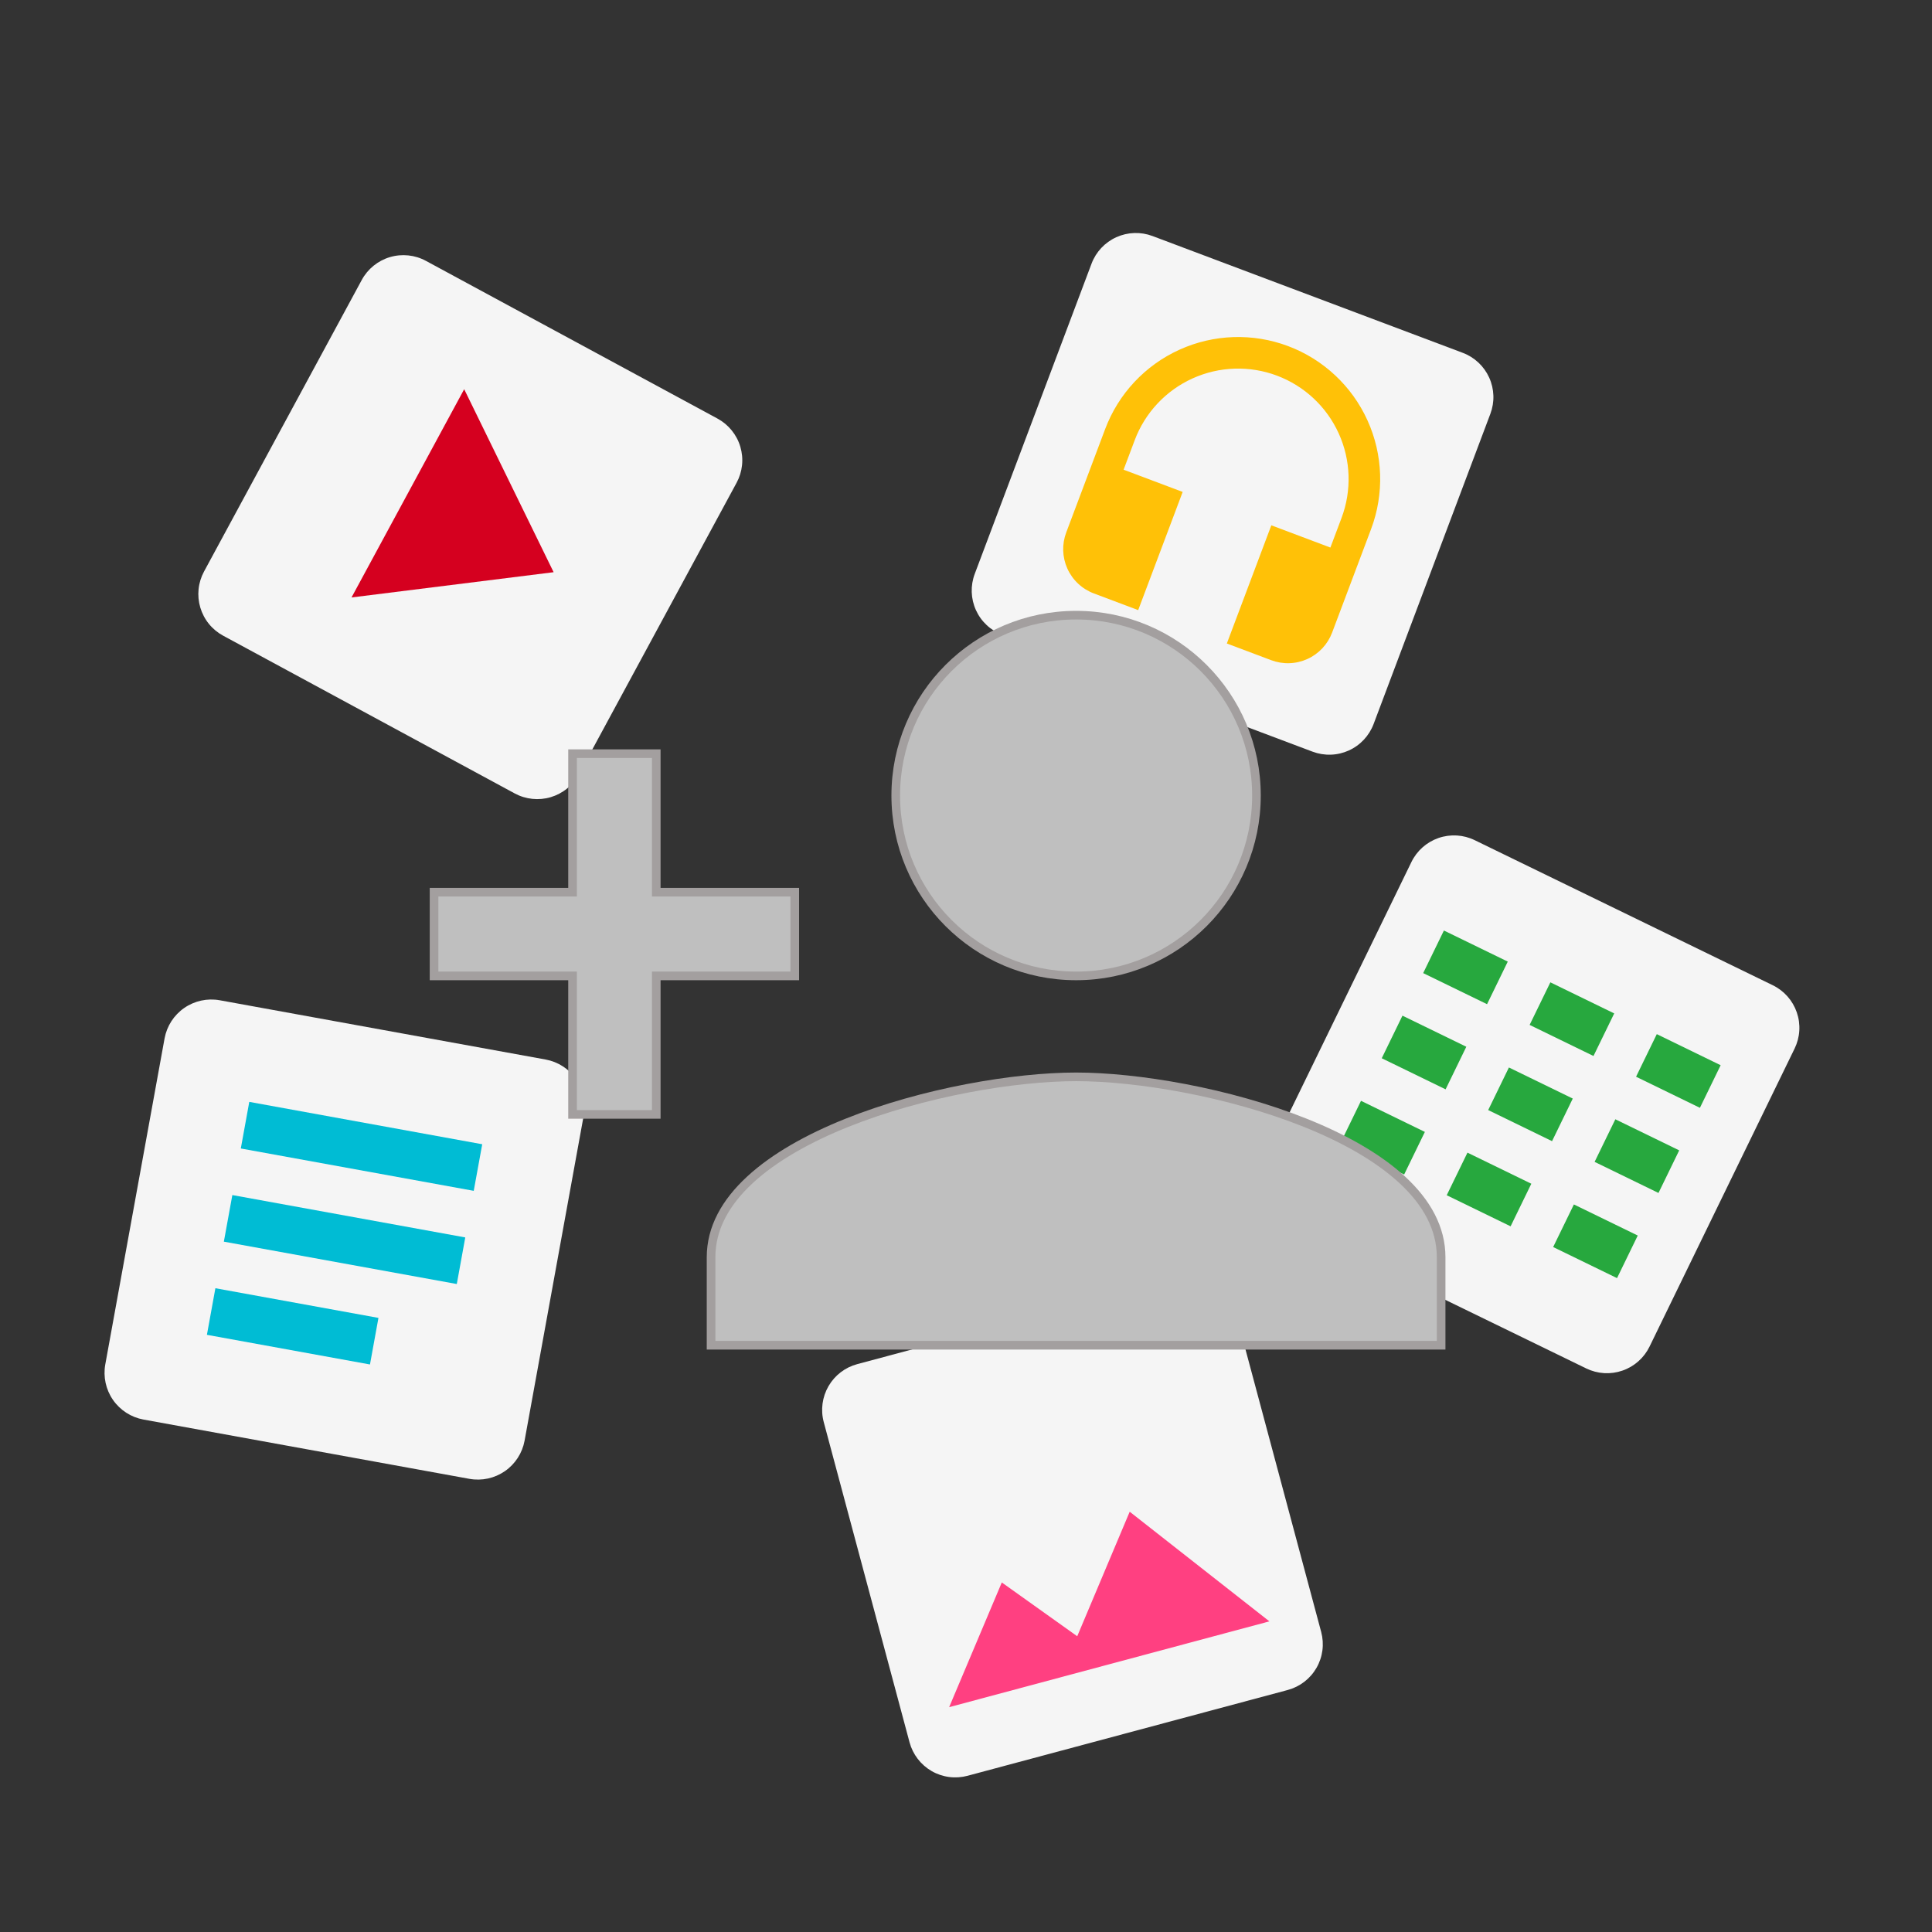 <svg width="112" height="112" viewBox="0 0 112 112" fill="none" xmlns="http://www.w3.org/2000/svg">
<rect x="0" y="0" width="112" height="112" fill="#333333" stroke="none"/>
<path d="M24.692 15.123L41.593 24.265C41.91 24.437 42.19 24.669 42.417 24.949C42.645 25.229 42.815 25.551 42.917 25.896C43.02 26.242 43.054 26.604 43.017 26.963C42.98 27.321 42.873 27.669 42.701 27.986L33.558 44.887C33.387 45.204 33.154 45.484 32.875 45.711C32.595 45.939 32.273 46.109 31.927 46.212C31.582 46.315 31.22 46.348 30.861 46.311C30.502 46.274 30.154 46.167 29.837 45.995L12.937 36.852C12.62 36.681 12.339 36.449 12.112 36.169C11.885 35.889 11.715 35.567 11.612 35.221C11.509 34.876 11.475 34.514 11.512 34.155C11.549 33.796 11.657 33.449 11.828 33.131L20.971 16.231C21.317 15.591 21.904 15.114 22.602 14.906C23.3 14.698 24.052 14.776 24.692 15.123V15.123Z" fill="#F5F5F5"/>
<path d="M32.094 33.171L26.909 22.563L20.378 34.635L32.094 33.171Z" fill="#D5001F"/>
<path d="M85.491 48.706L102.768 57.115C103.093 57.273 103.383 57.493 103.622 57.763C103.861 58.033 104.044 58.347 104.162 58.688C104.28 59.029 104.329 59.389 104.307 59.749C104.286 60.109 104.193 60.461 104.035 60.785L95.626 78.063C95.468 78.387 95.248 78.677 94.978 78.916C94.709 79.155 94.394 79.339 94.053 79.456C93.713 79.574 93.352 79.623 92.992 79.602C92.632 79.58 92.28 79.487 91.956 79.33L74.679 70.92C74.355 70.762 74.065 70.542 73.826 70.272C73.587 70.003 73.403 69.688 73.285 69.347C73.168 69.007 73.118 68.646 73.14 68.286C73.162 67.926 73.254 67.574 73.412 67.25L81.821 49.973C82.14 49.318 82.706 48.817 83.394 48.579C84.082 48.342 84.837 48.387 85.491 48.706V48.706Z" fill="#F5F5F5"/>
<path d="M87.407 55.745L83.705 53.943L82.503 56.412L86.206 58.214L87.407 55.745Z" fill="#27A83E"/>
<path d="M85.004 60.681L81.302 58.879L80.101 61.348L83.803 63.15L85.004 60.681Z" fill="#27A83E"/>
<path d="M82.601 65.618L78.899 63.816L77.698 66.285L81.4 68.087L82.601 65.618Z" fill="#27A83E"/>
<path d="M99.748 61.752L96.046 59.95L94.844 62.419L98.546 64.221L99.748 61.752Z" fill="#27A83E"/>
<path d="M97.345 66.688L93.643 64.886L92.441 67.355L96.144 69.157L97.345 66.688Z" fill="#27A83E"/>
<path d="M94.942 71.625L91.24 69.823L90.038 72.292L93.741 74.094L94.942 71.625Z" fill="#27A83E"/>
<path d="M93.578 58.749L89.876 56.947L88.674 59.415L92.376 61.217L93.578 58.749Z" fill="#27A83E"/>
<path d="M91.175 63.685L87.473 61.883L86.272 64.352L89.974 66.154L91.175 63.685Z" fill="#27A83E"/>
<path d="M88.772 68.622L85.07 66.82L83.868 69.289L87.571 71.091L88.772 68.622Z" fill="#27A83E"/>
<path d="M66.813 13.683L84.796 20.453C85.134 20.58 85.443 20.772 85.706 21.019C85.969 21.265 86.181 21.561 86.33 21.89C86.479 22.218 86.561 22.573 86.573 22.933C86.585 23.293 86.525 23.652 86.398 23.99L79.629 41.973C79.502 42.31 79.309 42.619 79.063 42.882C78.817 43.145 78.521 43.358 78.192 43.506C77.864 43.655 77.509 43.738 77.149 43.749C76.789 43.761 76.43 43.702 76.092 43.575L58.109 36.805C57.772 36.678 57.463 36.486 57.2 36.239C56.936 35.993 56.724 35.697 56.576 35.369C56.427 35.04 56.344 34.686 56.332 34.325C56.321 33.965 56.38 33.606 56.507 33.268L63.277 15.286C63.533 14.604 64.05 14.052 64.713 13.752C65.376 13.451 66.132 13.427 66.813 13.683V13.683Z" fill="#F5F5F5"/>
<path d="M74.677 20.065C72.632 19.296 70.366 19.37 68.377 20.271C66.387 21.172 64.837 22.827 64.068 24.871L61.811 30.866C61.684 31.203 61.624 31.562 61.635 31.923C61.647 32.283 61.729 32.638 61.878 32.966C62.027 33.295 62.239 33.591 62.503 33.837C62.766 34.084 63.076 34.276 63.413 34.402L65.982 35.369L68.561 28.518L65.136 27.229L65.781 25.516C66.379 23.926 67.585 22.639 69.132 21.938C70.679 21.237 72.442 21.18 74.032 21.778C75.621 22.377 76.908 23.582 77.609 25.13C78.31 26.677 78.368 28.439 77.769 30.029L77.124 31.742L73.7 30.453L71.121 37.304L73.69 38.271C74.027 38.398 74.386 38.458 74.747 38.446C75.107 38.435 75.462 38.352 75.79 38.203C76.119 38.054 76.415 37.842 76.661 37.579C76.907 37.315 77.099 37.006 77.226 36.668L79.482 30.674C80.252 28.63 80.178 26.364 79.276 24.374C78.375 22.385 76.721 20.835 74.677 20.065V20.065Z" fill="#FFC107"/>
<path d="M49.695 79.08L68.255 74.107C68.603 74.013 68.967 73.989 69.324 74.037C69.682 74.084 70.026 74.201 70.338 74.381C70.651 74.561 70.924 74.801 71.144 75.087C71.363 75.373 71.524 75.7 71.618 76.048L76.591 94.608C76.684 94.956 76.708 95.32 76.661 95.677C76.614 96.034 76.497 96.379 76.317 96.691C76.136 97.004 75.896 97.277 75.61 97.497C75.324 97.716 74.998 97.877 74.65 97.971L56.089 102.944C55.741 103.037 55.378 103.061 55.02 103.014C54.663 102.967 54.318 102.85 54.006 102.67C53.694 102.489 53.42 102.249 53.201 101.963C52.981 101.677 52.82 101.351 52.727 101.003L47.754 82.442C47.565 81.739 47.664 80.99 48.028 80.359C48.392 79.728 48.992 79.268 49.695 79.08V79.08Z" fill="#F5F5F5"/>
<path d="M55.023 98.966L58.075 91.737L62.448 94.855L65.49 87.636L73.588 93.992L55.023 98.966Z" fill="#FF4081"/>
<path fill-rule="evenodd" clip-rule="evenodd" d="M31.638 61.423L12.733 57.985C12.017 57.857 11.28 58.018 10.681 58.432C10.083 58.846 9.673 59.48 9.541 60.195L6.103 79.1C5.975 79.816 6.135 80.554 6.549 81.152C6.963 81.75 7.597 82.16 8.313 82.292L27.218 85.731C27.934 85.859 28.671 85.698 29.27 85.284C29.868 84.87 30.278 84.236 30.41 83.521L33.848 64.616C33.976 63.9 33.816 63.162 33.402 62.564C32.987 61.966 32.354 61.556 31.638 61.423V61.423Z" fill="#F5F5F5"/>
<path d="M13.96 66.579L27.463 69.034L27.955 66.333L14.451 63.877L13.96 66.579ZM13.469 69.279L12.977 71.98L26.481 74.436L26.972 71.735L13.469 69.279ZM12.486 74.68L11.995 77.381L21.448 79.1L21.939 76.4L12.486 74.68Z" fill="#00BCD4"/>
<path d="M38.044 51.471V51.721H38.294H46.074V56.574H38.294H38.044V56.824V64.603H33.191V56.824V56.574H32.941H25.162V51.721H32.941H33.191V51.471V43.691H38.044V51.471ZM72.838 46.118C72.838 51.895 68.159 56.574 62.383 56.574C56.605 56.574 51.927 51.895 51.927 46.118C51.927 40.341 56.605 35.662 62.383 35.662C68.159 35.662 72.838 40.341 72.838 46.118ZM41.221 72.882C41.221 71.194 42.064 69.697 43.481 68.39C44.899 67.081 46.875 65.979 49.09 65.092C53.519 63.317 58.841 62.426 62.383 62.426C65.924 62.426 71.246 63.317 75.675 65.092C77.89 65.979 79.866 67.081 81.284 68.39C82.701 69.697 83.544 71.194 83.544 72.882V77.985H41.221V72.882Z" fill="#BFBFBF" stroke="#A39F9F" stroke-width="0.5"/>
</svg>

